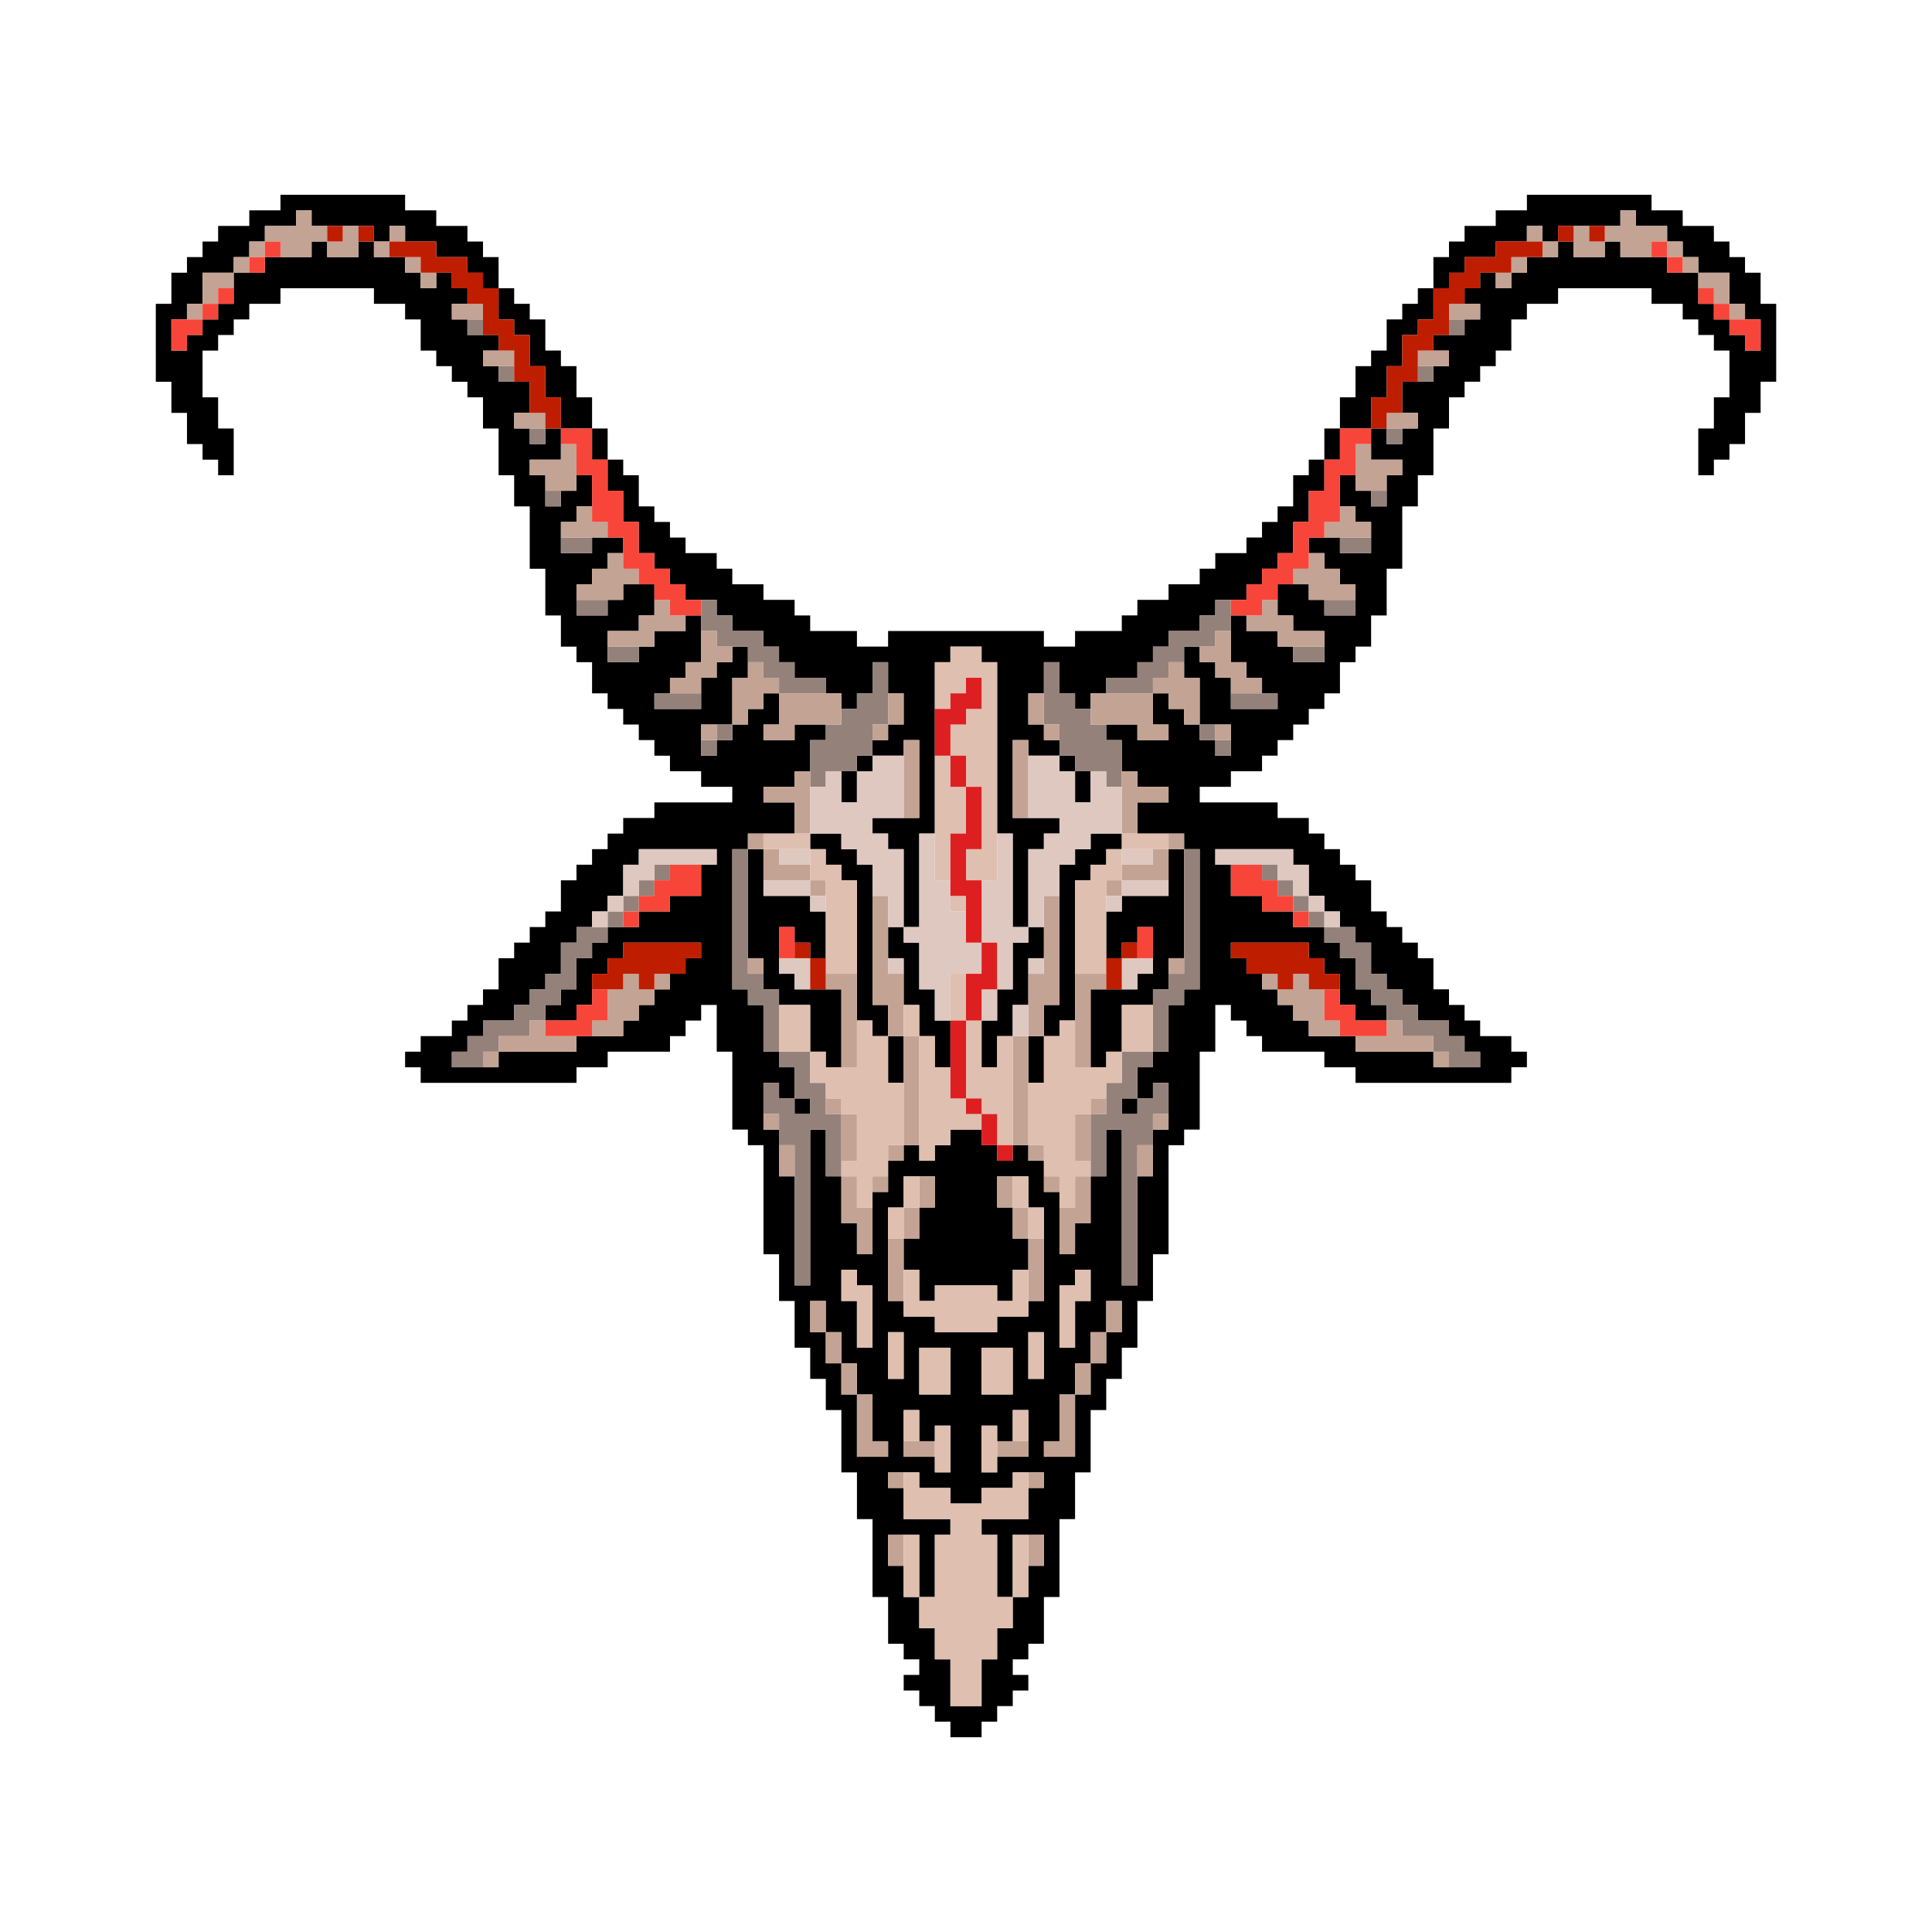 <?xml version="1.0" encoding="utf-8"?>
<!-- Generator: Adobe Illustrator 28.2.0, SVG Export Plug-In . SVG Version: 6.00 Build 0)  -->
<svg version="1.1" id="Capa_1" xmlns="http://www.w3.org/2000/svg" xmlns:xlink="http://www.w3.org/1999/xlink" x="0px" y="0px"
	 viewBox="0 0 124 124" style="enable-background:new 0 0 124 124;" xml:space="preserve">
<style type="text/css">
	.st0{fill:#94827A;}
	.st1{fill:#C3A394;}
	.st2{fill:#DFBFB0;}
	.st3{fill:#DFC8C0;}
	.st4{fill:#DD1F21;}
	.st5{fill:#F8453A;}
	.st6{fill:#BF1D00;}
</style>
<g>
	<path d="M88,27.5h-2v-2h1v-2h1v-1h1v-2h1v-1h1v-1h1v2h-1v1h-1v2h-1v2h-1V27.5z M75,57.5h-3v1h-1v3h1v-1h1v-1h1v3h-1v1h-3v5h1v-1h1
		v-3h2v-1h1v-2h1v-7h-1V57.5z M52,71.5v-1h-1v1H52z M114,19.5v5h-1v2h-1v2h-1v1h-1v1h-1v-3h1v-2h1v-3h-1v-1h-1v-1h-1v-1h-2v-1h-6v1
		h-2v1h-1v2h-1v1h-1v1h-1v1h-1v2h-1v3h-1v2h-1v4h-1v3h-1v2h-1v1h-1v2h-1v1h-1v1h-1v1h-1v1h-1v1h-2v1h-2v1h5v1h2v1h1v1h1v1h1v1h1v2h1
		v1h1v1h1v1h1v2h1v1h1v1h1v1h2v1h1v1h-1v1H87v-1h-2v-1h-4v-1h-1v-1h-1v-1h-1v3h-1v5h-1v1h-1v7h-1v3h-1v3h-1v2h-1v2h-1v4h-1v3h-1v5
		h-1v3h-1v1h-1v1h1v1h-1v1h-1v1h-1v1h-2v-1h-1v-1h-1v-1h-1v-1h1v-1h-1v-1h-1v-3h-1v-5h-1v-3h-1v-4h-1v-2h-1v-2h-1v-3h-1v-3h-1v-7h-1
		v-1h-1v-5h-1v-3h-1v1h-1v1h-1v1h-4v1h-2v1H27v-1h-1v-1h1v-1h2v-1h1v-1h1v-1h1v-2h1v-1h1v-1h1v-1h1v-2h1v-1h1v-1h1v-1h1v-1h2v-1h5
		v-1h-2v-1h-2v-1h-1v-1h-1v-1h-1v-1h-1v-1h-1v-2h-1v-1h-1v-2h-1v-3h-1v-4h-1v-2h-1v-3h-1v-2h-1v-1h-1v-1h-1v-1h-1v-2h-1v-1h-2v-1h-6
		v1h-2v1h-1v1h-1v1h-1v3h1v2h1v3h-1v-1h-1v-1h-1v-2h-1v-2h-1v-5h1v-2h1v-1h1v-1h1v-1h2v-1h2v-1h8v1h2v1h2v1h1v1h1v2h-1v-1h-1v-1h-2
		v-1h-2v-1h-1v1h-1v-1h-4v-1h-1v1h-2v1h-1v1h-1v1h-2v2h-1v1h-1v2h1v-1h1v-1h1v-1h1v-2h2v-1h3v-1h1v1h2v-1h1v1h2v1h1v1h1v-1h1v1h1v1
		h-1v1h1v1h2v1h-1v1h1v1h2v2h-1v1h1v1h1v-1h1v2h-2v1h1v2h1v-1h1v-1h1v2h-1v1h-1v2h2v-1h2v1h-1v1h-1v1h-1v2h2v-1h1v-1h2v2h-1v1h-2v2
		h2v-1h1v-1h2v-1h1v3h-1v1h-1v1h-1v1h3v-2h1v-1h1v-1h1v2h-1v3h-2v2h1v-1h1v-1h1v-1h1v-1h1v2h-1v1h2v-1h2v1h-1v2h-1v1h-2v1h2v2h-3v1
		h-1v9h1v1h1v3h1v1h1v2h-1v-1h-1v3h1v3h1v7h1v-10h1v3h1v3h1v2h1v-4h1v-2h1v-1h1v1h1v-1h1v-1h2v1h1v1h1v-1h1v1h1v2h1v4h1v-2h1v-3h1
		v-3h1v10h1v-7h1v-3h1v-3h-1v1h-1v-2h1v-1h1v-3h1v-1h1v-9h-1v-1h-3v-2h2v-1h-2v-1h-1v-2h-1v-1h2v1h2v-1h-1v-2h1v1h1v1h1v1h1v1h1v-2
		h-2v-3h-1v-2h1v1h1v1h1v2h3v-1h-1v-1h-1v-1h-1v-3h1v1h2v1h1v1h2v-2h-2v-1h-1v-2h2v1h1v1h2v-2h-1v-1h-1v-1h-1v-1h2v1h2v-2h-1v-1h-1
		v-2h1v1h1v1h1v-2h1v-1h-2v-2h1v1h1v-1h1v-1h-1v-2h2v-1h1v-1h-1v-1h2v-1h1v-1h-1v-1h1v-1h1v1h1v-1h1v-1h2v-1h1v1h2v-1h1v1h3v1h2v2h1
		v1h1v1h1v1h1v-2h-1v-1h-1v-2h-2v-1h-1v-1h-1v-1h-2v-1h-1v1h-4v1h-1v-1h-1v1h-2v1h-2v1h-1v1h-1v-2h1v-1h1v-1h2v-1h2v-1h8v1h2v1h2v1
		h1v1h1v1h1v2H114z M46,54.5h-5v1h-1v2h-1v1h-1v1h-1v1h-1v2h-1v1h-1v1h-1v1h-2v1h-1v1h-1v1h3v-1h5v-1h3v-1h1v-1h1v-1h1v-1h1v-1h1v-1
		h-5v1h-1v1h-1v2h-1v1h-2v-1h1v-1h1v-2h1v-1h1v-1h2v-1h2v-1h2v-2h1V54.5z M68,86.5h1v-3h1v-2h-1v1h-1V86.5z M57,83.5h1v1h2v1h4v-1h2
		v-1h1v-6h-1v-2h-2v2h1v2h1v2h-1v2h-1v-1h-4v1h-1v-2h-1v-2h1v-2h1v-2h-2v2h-1V83.5z M66,85.5v3h1v-3H66z M63,91.5v3h1v-1h2v-3h-1v2
		h-1v-1H63z M65,89.5v-3h-2v3H65z M60,93.5v1h1v-3h-1v1h-1v-2h-1v3H60z M61,89.5v-3h-2v3H61z M57,88.5h1v-3h-1V88.5z M54,83.5h1v3h1
		v-4h-1v-1h-1V83.5z M57,93.5v-1h-1v-3h-1v-2h-1v-2h-1v-2h-1v2h1v2h1v2h1v4H57z M67,94.5h-2v1h-2v1h-2v-1h-2v-1h-2v1h1v2h3v1h-1v4
		h-1v-4h-2v2h1v2h1v2h1v2h1v3h2v-3h1v-2h1v-2h1v-2h1v-2h-2v4h-1v-4h-1v-1h3v-2h1V94.5z M72,83.5h-1v2h-1v2h-1v2h-1v3h-1v1h2v-4h1v-2
		h1v-2h1V83.5z M78,55.5h1v2h2v1h2v1h2v1h1v1h1v2h1v1h1v1h-2v-1h-1v-2h-1v-1h-1v-1h-5v1h1v1h1v1h1v1h1v1h1v1h3v1h5v1h3v-1h-1v-1h-1
		v-1h-2v-1h-1v-1h-1v-1h-1v-2h-1v-1h-1v-1h-1v-1h-1v-2h-1v-1h-5V55.5z M49,61.5v2h1v1h2v3h1v1h1v-5h-3v-1h-1v-3h1v1h1v1h1v-3h-1v-1
		h-3v-3h-1v7H49z M86,27.5h-1v2h1V27.5z M72,71.5h1v-1h-1V71.5z M39,29.5v-2h-1v2H39z M40,31.5v2h1v2h1v1h1v1h1v1h2v1h1v1h2v1h1v1h1
		v1h2v1h1v1h1v-1h1v-2h1v2h1v2h-1v1h-1v1h2v-1h1v5h-3v1h1v1h1v5h1v-6h1v-11h1v-1h2v1h1v11h1v6h1v-5h1v-1h1v-1h-3v-5h1v1h2v-1h-1v-1
		h-1v-2h1v-2h1v2h1v1h1v-1h1v-1h2v-1h1v-1h1v-1h2v-1h1v-1h2v-1h1v-1h1v-1h1v-2h1v-2h1v-2h-1v1h-1v2h-1v1h-1v1h-1v1h-2v1h-1v1h-2v1
		h-2v1h-1v1h-3v1h-2v-1H57v1h-2v-1h-3v-1h-1v-1h-2v-1h-2v-1h-1v-1h-2v-1h-1v-1h-1v-1h-1v-2h-1v-1h-1v2H40z M33,20.5v1h1v2h1v2h1v2h2
		v-2h-1v-2h-1v-1h-1v-2h-1v-1h-1v-1h-1v2H33z M55,49.5h1v-1h-1V49.5z M54,51.5h1v-2h-1V51.5z M69,49.5v-1h-1v1H69z M65,60.5v3h-1v2
		h-1v3h1v-2h1v-2h1v-3h1v-2h-1v1H65z M57,61.5h1v3h1v2h1v2h1v-3h-1v-2h-1v-3h-1v-1h-1V61.5z M70,51.5v-2h-1v2H70z M52,54.5h1v1h1v1
		h1v9h1v1h1v3h1v-3h-1v-2h-1v-9h-1v-1h-1v-1h-2V54.5z M72,53.5h-2v1h-1v1h-1v9h-1v2h-1v3h1v-3h1v-1h1v-9h1v-1h1v-1h1V53.5z"/>
	<g>
		<rect x="30" y="20.5" class="st0" width="1" height="1"/>
		<rect x="32" y="23.5" class="st0" width="1" height="1"/>
		<rect x="34" y="27.5" class="st0" width="1" height="1"/>
		<rect x="35" y="31.5" class="st0" width="1" height="1"/>
		<rect x="36" y="34.5" class="st0" width="2" height="1"/>
		<rect x="37" y="38.5" class="st0" width="2" height="1"/>
		<rect x="39" y="41.5" class="st0" width="2" height="1"/>
		<polygon class="st0" points="45,38.5 46,38.5 46,39.5 47,39.5 47,40.5 49,40.5 49,41.5 50,41.5 50,42.5 51,42.5 51,43.5 53,43.5 
			53,44.5 50,44.5 50,43.5 49,43.5 49,42.5 48,42.5 48,41.5 46,41.5 46,40.5 45,40.5 		"/>
		<polygon class="st0" points="46,46.5 47,46.5 47,47.5 46,47.5 46,48.5 45,48.5 45,47.5 46,47.5 		"/>
		<rect x="42" y="44.5" class="st0" width="3" height="1"/>
		<polygon class="st0" points="56,42.5 57,42.5 57,46.5 56,46.5 56,48.5 55,48.5 55,49.5 53,49.5 53,50.5 52,50.5 52,47.5 53,47.5 
			53,46.5 54,46.5 54,45.5 55,45.5 55,44.5 56,44.5 		"/>
		<rect x="93" y="20.5" class="st0" width="1" height="1"/>
		<rect x="91" y="23.5" class="st0" width="1" height="1"/>
		<rect x="89" y="27.5" class="st0" width="1" height="1"/>
		<rect x="88" y="31.5" class="st0" width="1" height="1"/>
		<rect x="86" y="34.5" class="st0" width="2" height="1"/>
		<rect x="85" y="38.5" class="st0" width="2" height="1"/>
		<rect x="83" y="41.5" class="st0" width="2" height="1"/>
		<polygon class="st0" points="79,38.5 78,38.5 78,39.5 77,39.5 77,40.5 75,40.5 75,41.5 74,41.5 74,42.5 73,42.5 73,43.5 71,43.5 
			71,44.5 74,44.5 74,43.5 75,43.5 75,42.5 76,42.5 76,41.5 78,41.5 78,40.5 79,40.5 		"/>
		<polygon class="st0" points="78,46.5 77,46.5 77,47.5 78,47.5 78,48.5 79,48.5 79,47.5 78,47.5 		"/>
		<rect x="79" y="44.5" class="st0" width="3" height="1"/>
		<polygon class="st0" points="68,42.5 67,42.5 67,46.5 68,46.5 68,48.5 69,48.5 69,49.5 71,49.5 71,50.5 72,50.5 72,47.5 71,47.5 
			71,46.5 70,46.5 70,45.5 69,45.5 69,44.5 68,44.5 		"/>
		<polygon class="st0" points="29,67.5 30,67.5 30,66.5 31,66.5 31,65.5 33,65.5 33,64.5 34,64.5 34,63.5 35,63.5 35,62.5 36,62.5 
			36,60.5 37,60.5 37,59.5 39,59.5 39,58.5 40,58.5 40,57.5 41,57.5 41,56.5 42,56.5 42,55.5 43,55.5 43,56.5 42,56.5 42,57.5 
			41,57.5 41,58.5 40,58.5 40,59.5 39,59.5 39,60.5 38,60.5 38,61.5 37,61.5 37,63.5 36,63.5 36,64.5 35,64.5 35,65.5 34,65.5 
			34,66.5 32,66.5 32,67.5 31,67.5 31,68.5 29,68.5 		"/>
		<polygon class="st0" points="95,67.5 94,67.5 94,66.5 93,66.5 93,65.5 91,65.5 91,64.5 90,64.5 90,63.5 89,63.5 89,62.5 88,62.5 
			88,60.5 87,60.5 87,59.5 85,59.5 85,58.5 84,58.5 84,57.5 83,57.5 83,56.5 82,56.5 82,55.5 81,55.5 81,56.5 82,56.5 82,57.5 
			83,57.5 83,58.5 84,58.5 84,59.5 85,59.5 85,60.5 86,60.5 86,61.5 87,61.5 87,63.5 88,63.5 88,64.5 89,64.5 89,65.5 90,65.5 
			90,66.5 92,66.5 92,67.5 93,67.5 93,68.5 95,68.5 		"/>
		<polygon class="st0" points="47,54.5 47,63.5 48,63.5 48,64.5 49,64.5 49,67.5 50,67.5 50,68.5 51,68.5 51,70.5 52,70.5 52,71.5 
			51,71.5 51,70.5 50,70.5 50,69.5 49,69.5 49,71.5 50,71.5 50,73.5 51,73.5 51,82.5 52,82.5 52,72.5 53,72.5 53,75.5 54,75.5 
			54,71.5 53,71.5 53,69.5 52,69.5 52,67.5 50,67.5 50,63.5 49,63.5 49,62.5 48,62.5 48,54.5 		"/>
		<polygon class="st0" points="77,54.5 77,63.5 76,63.5 76,64.5 75,64.5 75,67.5 74,67.5 74,68.5 73,68.5 73,70.5 72,70.5 72,71.5 
			73,71.5 73,70.5 74,70.5 74,69.5 75,69.5 75,71.5 74,71.5 74,73.5 73,73.5 73,82.5 72,82.5 72,72.5 71,72.5 71,75.5 70,75.5 
			70,71.5 71,71.5 71,69.5 72,69.5 72,67.5 74,67.5 74,63.5 75,63.5 75,62.5 76,62.5 76,54.5 		"/>
	</g>
	<g>
		<polygon class="st1" points="12,19.5 13,19.5 13,17.5 15,17.5 15,16.5 16,16.5 16,15.5 17,15.5 17,14.5 19,14.5 19,13.5 20,13.5 
			20,14.5 21,14.5 21,15.5 22,15.5 22,14.5 23,14.5 23,16.5 21,16.5 21,15.5 20,15.5 20,16.5 18,16.5 18,15.5 17,15.5 17,16.5 
			16,16.5 16,17.5 15,17.5 15,18.5 14,18.5 14,19.5 13,19.5 13,20.5 12,20.5 		"/>
		<polygon class="st1" points="24,15.5 25,15.5 25,14.5 26,14.5 26,15.5 25,15.5 25,16.5 24,16.5 		"/>
		<polygon class="st1" points="26,16.5 27,16.5 27,17.5 28,17.5 28,18.5 27,18.5 27,17.5 26,17.5 		"/>
		<rect x="29" y="19.5" class="st1" width="2" height="1"/>
		<rect x="31" y="22.5" class="st1" width="2" height="1"/>
		<rect x="33" y="26.5" class="st1" width="2" height="1"/>
		<polygon class="st1" points="34,29.5 36,29.5 36,28.5 37,28.5 37,31.5 35,31.5 35,30.5 34,30.5 		"/>
		<polygon class="st1" points="36,33.5 37,33.5 37,32.5 38,32.5 38,33.5 39,33.5 39,34.5 36,34.5 		"/>
		<polygon class="st1" points="39,35.5 40,35.5 40,36.5 41,36.5 41,37.5 40,37.5 40,38.5 37,38.5 37,37.5 38,37.5 38,36.5 39,36.5 
					"/>
		<polygon class="st1" points="42,38.5 43,38.5 43,39.5 44,39.5 44,40.5 42,40.5 42,41.5 39,41.5 39,40.5 41,40.5 41,39.5 42,39.5 
					"/>
		<polygon class="st1" points="45,40.5 46,40.5 46,41.5 47,41.5 47,42.5 46,42.5 46,43.5 45,43.5 45,44.5 43,44.5 43,43.5 44,43.5 
			44,42.5 45,42.5 		"/>
		<polygon class="st1" points="48,42.5 49,42.5 49,43.5 50,43.5 50,44.5 49,44.5 49,45.5 48,45.5 48,46.5 47,46.5 47,43.5 48,43.5 
					"/>
		<polygon class="st1" points="50,44.5 54,44.5 54,46.5 51,46.5 51,47.5 49,47.5 49,46.5 50,46.5 		"/>
		<rect x="45" y="46.5" class="st1" width="1" height="1"/>
		<polygon class="st1" points="57,44.5 58,44.5 58,46.5 57,46.5 57,47.5 56,47.5 56,46.5 57,46.5 		"/>
		<rect x="58" y="47.5" class="st1" width="1" height="5"/>
		<polygon class="st1" points="49,50.5 51,50.5 51,49.5 52,49.5 52,53.5 51,53.5 51,51.5 49,51.5 		"/>
		<polygon class="st1" points="112,19.5 111,19.5 111,17.5 109,17.5 109,16.5 108,16.5 108,15.5 107,15.5 107,14.5 105,14.5 
			105,13.5 104,13.5 104,14.5 103,14.5 103,15.5 102,15.5 102,14.5 101,14.5 101,16.5 103,16.5 103,15.5 104,15.5 104,16.5 
			106,16.5 106,15.5 107,15.5 107,16.5 108,16.5 108,17.5 109,17.5 109,18.5 110,18.5 110,19.5 111,19.5 111,20.5 112,20.5 		"/>
		<polygon class="st1" points="100,15.5 99,15.5 99,14.5 98,14.5 98,15.5 99,15.5 99,16.5 100,16.5 		"/>
		<polygon class="st1" points="98,16.5 97,16.5 97,17.5 96,17.5 96,18.5 97,18.5 97,17.5 98,17.5 		"/>
		<rect x="93" y="19.5" class="st1" width="2" height="1"/>
		<rect x="91" y="22.5" class="st1" width="2" height="1"/>
		<rect x="89" y="26.5" class="st1" width="2" height="1"/>
		<polygon class="st1" points="90,29.5 88,29.5 88,28.5 87,28.5 87,31.5 89,31.5 89,30.5 90,30.5 		"/>
		<polygon class="st1" points="88,33.5 87,33.5 87,32.5 86,32.5 86,33.5 85,33.5 85,34.5 88,34.5 		"/>
		<polygon class="st1" points="85,35.5 84,35.5 84,36.5 83,36.5 83,37.5 84,37.5 84,38.5 87,38.5 87,37.5 86,37.5 86,36.5 85,36.5 
					"/>
		<polygon class="st1" points="82,38.5 81,38.5 81,39.5 80,39.5 80,40.5 82,40.5 82,41.5 85,41.5 85,40.5 83,40.5 83,39.5 82,39.5 
					"/>
		<polygon class="st1" points="79,40.5 78,40.5 78,41.5 77,41.5 77,42.5 78,42.5 78,43.5 79,43.5 79,44.5 81,44.5 81,43.5 80,43.5 
			80,42.5 79,42.5 		"/>
		<polygon class="st1" points="76,42.5 75,42.5 75,43.5 74,43.5 74,44.5 75,44.5 75,45.5 76,45.5 76,46.5 77,46.5 77,43.5 76,43.5 
					"/>
		<polygon class="st1" points="74,44.5 70,44.5 70,46.5 73,46.5 73,47.5 75,47.5 75,46.5 74,46.5 		"/>
		<rect x="78" y="46.5" class="st1" width="1" height="1"/>
		<polygon class="st1" points="67,44.5 66,44.5 66,46.5 67,46.5 67,47.5 68,47.5 68,46.5 67,46.5 		"/>
		<rect x="65" y="47.5" class="st1" width="1" height="5"/>
		<polygon class="st1" points="75,50.5 73,50.5 73,49.5 72,49.5 72,53.5 73,53.5 73,51.5 75,51.5 		"/>
		<polygon class="st1" points="40,62.5 41,62.5 41,63.5 42,63.5 42,62.5 43,62.5 43,63.5 42,63.5 42,64.5 41,64.5 41,65.5 40,65.5 
			40,66.5 38,66.5 38,65.5 39,65.5 39,63.5 40,63.5 		"/>
		<polygon class="st1" points="37,66.5 35,66.5 35,65.5 34,65.5 34,66.5 32,66.5 32,67.5 31,67.5 31,68.5 32,68.5 32,67.5 37,67.5 
					"/>
		<polygon class="st1" points="84,62.5 83,62.5 83,63.5 82,63.5 82,62.5 81,62.5 81,63.5 82,63.5 82,64.5 83,64.5 83,65.5 84,65.5 
			84,66.5 86,66.5 86,65.5 85,65.5 85,63.5 84,63.5 		"/>
		<polygon class="st1" points="87,66.5 89,66.5 89,65.5 90,65.5 90,66.5 92,66.5 92,67.5 93,67.5 93,68.5 92,68.5 92,67.5 87,67.5 
					"/>
		<polygon class="st1" points="52,83.5 53,83.5 53,85.5 54,85.5 54,87.5 55,87.5 55,89.5 56,89.5 56,92.5 57,92.5 57,93.5 55,93.5 
			55,89.5 54,89.5 54,87.5 53,87.5 53,85.5 52,85.5 		"/>
		<rect x="57" y="98.5" class="st1" width="1" height="2"/>
		<rect x="58" y="92.5" class="st1" width="2" height="1"/>
		<rect x="57" y="94.5" class="st1" width="1" height="1"/>
		<polygon class="st1" points="72,83.5 71,83.5 71,85.5 70,85.5 70,87.5 69,87.5 69,89.5 68,89.5 68,92.5 67,92.5 67,93.5 69,93.5 
			69,89.5 70,89.5 70,87.5 71,87.5 71,85.5 72,85.5 		"/>
		<rect x="66" y="98.5" class="st1" width="1" height="2"/>
		<rect x="64" y="92.5" class="st1" width="2" height="1"/>
		<rect x="66" y="94.5" class="st1" width="1" height="1"/>
		<polygon class="st1" points="67,83.5 66,83.5 66,79.5 65,79.5 65,77.5 64,77.5 64,75.5 65,75.5 65,77.5 66,77.5 66,79.5 67,79.5 
					"/>
		<polygon class="st1" points="57,83.5 58,83.5 58,79.5 59,79.5 59,77.5 60,77.5 60,75.5 59,75.5 59,77.5 58,77.5 58,79.5 57,79.5 
					"/>
		<polygon class="st1" points="51,75.5 51,73.5 50,73.5 50,71.5 49,71.5 49,72.5 50,72.5 50,75.5 		"/>
		<rect x="48" y="61.5" class="st1" width="1" height="1"/>
		<polygon class="st1" points="53,57.5 53,56.5 52,56.5 52,55.5 50,55.5 50,54.5 49,54.5 49,53.5 48,53.5 48,54.5 49,54.5 49,56.5 
			52,56.5 52,57.5 		"/>
		<polygon class="st1" points="56,57.5 57,57.5 57,62.5 58,62.5 58,66.5 59,66.5 59,73.5 58,73.5 58,74.5 57,74.5 57,76.5 56,76.5 
			56,80.5 55,80.5 55,78.5 54,78.5 54,71.5 53,71.5 53,70.5 54,70.5 54,71.5 55,71.5 55,74.5 54,74.5 54,75.5 55,75.5 55,77.5 
			56,77.5 56,75.5 57,75.5 57,73.5 58,73.5 58,66.5 57,66.5 57,64.5 56,64.5 		"/>
		<polygon class="st1" points="73,75.5 73,73.5 74,73.5 74,71.5 75,71.5 75,72.5 74,72.5 74,75.5 		"/>
		<rect x="75" y="61.5" class="st1" width="1" height="1"/>
		<polygon class="st1" points="71,57.5 71,56.5 72,56.5 72,55.5 74,55.5 74,54.5 75,54.5 75,53.5 76,53.5 76,54.5 75,54.5 75,56.5 
			72,56.5 72,57.5 		"/>
		<polygon class="st1" points="68,57.5 67,57.5 67,62.5 66,62.5 66,66.5 65,66.5 65,73.5 66,73.5 66,74.5 67,74.5 67,76.5 68,76.5 
			68,80.5 69,80.5 69,78.5 70,78.5 70,71.5 71,71.5 71,70.5 70,70.5 70,71.5 69,71.5 69,74.5 70,74.5 70,75.5 69,75.5 69,77.5 
			68,77.5 68,75.5 67,75.5 67,73.5 66,73.5 66,66.5 67,66.5 67,64.5 68,64.5 		"/>
	</g>
	<g>
		<polygon class="st2" points="54,81.5 55,81.5 55,82.5 56,82.5 56,86.5 55,86.5 55,83.5 54,83.5 		"/>
		<rect x="57" y="85.5" class="st2" width="1" height="3"/>
		<rect x="59" y="86.5" class="st2" width="2" height="3"/>
		<polygon class="st2" points="58,90.5 59,90.5 59,92.5 60,92.5 60,91.5 61,91.5 61,94.5 60,94.5 60,92.5 58,92.5 		"/>
		<rect x="58" y="98.5" class="st2" width="1" height="4"/>
		<polygon class="st2" points="70,81.5 69,81.5 69,82.5 68,82.5 68,86.5 69,86.5 69,83.5 70,83.5 		"/>
		<rect x="66" y="85.5" class="st2" width="1" height="3"/>
		<rect x="63" y="86.5" class="st2" width="2" height="3"/>
		<polygon class="st2" points="66,90.5 65,90.5 65,92.5 64,92.5 64,91.5 63,91.5 63,94.5 64,94.5 64,92.5 66,92.5 		"/>
		<rect x="65" y="98.5" class="st2" width="1" height="4"/>
		<polygon class="st2" points="58,94.5 59,94.5 59,95.5 61,95.5 61,96.5 63,96.5 63,95.5 65,95.5 65,94.5 66,94.5 66,97.5 63,97.5 
			63,98.5 64,98.5 64,102.5 65,102.5 65,104.5 64,104.5 64,106.5 63,106.5 63,109.5 61,109.5 61,106.5 60,106.5 60,104.5 59,104.5 
			59,102.5 60,102.5 60,98.5 61,98.5 61,97.5 58,97.5 		"/>
		<polygon class="st2" points="60,84.5 60,85.5 64,85.5 64,84.5 66,84.5 66,81.5 65,81.5 65,83.5 64,83.5 64,82.5 60,82.5 60,83.5 
			59,83.5 59,81.5 58,81.5 58,84.5 		"/>
		<polygon class="st2" points="66,75.5 65,75.5 65,77.5 66,77.5 66,79.5 67,79.5 67,77.5 66,77.5 		"/>
		<polygon class="st2" points="58,75.5 59,75.5 59,77.5 58,77.5 58,79.5 57,79.5 57,77.5 58,77.5 		"/>
		<polygon class="st2" points="50,64.5 52,64.5 52,67.5 53,67.5 53,68.5 55,68.5 55,65.5 56,65.5 56,66.5 57,66.5 57,69.5 58,69.5 
			58,73.5 57,73.5 57,75.5 56,75.5 56,77.5 55,77.5 55,75.5 54,75.5 54,74.5 55,74.5 55,71.5 54,71.5 54,70.5 53,70.5 53,69.5 
			52,69.5 52,67.5 50,67.5 		"/>
		<polygon class="st2" points="49,53.5 52,53.5 52,54.5 53,54.5 53,55.5 54,55.5 54,56.5 55,56.5 55,62.5 53,62.5 53,56.5 52,56.5 
			52,55.5 52,54.5 50,54.5 49,54.5 		"/>
		<polygon class="st2" points="74,64.5 72,64.5 72,67.5 71,67.5 71,68.5 69,68.5 69,65.5 68,65.5 68,66.5 67,66.5 67,69.5 66,69.5 
			66,73.5 67,73.5 67,75.5 68,75.5 68,77.5 69,77.5 69,75.5 70,75.5 70,74.5 69,74.5 69,71.5 70,71.5 70,70.5 71,70.5 71,69.5 
			72,69.5 72,67.5 74,67.5 		"/>
		<polygon class="st2" points="75,53.5 72,53.5 72,54.5 71,54.5 71,55.5 70,55.5 70,56.5 69,56.5 69,62.5 71,62.5 71,56.5 72,56.5 
			72,55.5 72,54.5 74,54.5 75,54.5 		"/>
		<polygon class="st2" points="58,64.5 59,64.5 59,66.5 60,66.5 60,68.5 61,68.5 61,70.5 62,70.5 62,71.5 63,71.5 63,72.5 61,72.5 
			61,73.5 60,73.5 60,74.5 59,74.5 59,66.5 58,66.5 		"/>
		<polygon class="st2" points="61,62.5 62,62.5 62,65.5 63,65.5 63,68.5 64,68.5 64,66.5 65,66.5 65,73.5 64,73.5 64,71.5 63,71.5 
			63,70.5 62,70.5 62,65.5 61,65.5 		"/>
		<polygon class="st2" points="62,56.5 64,56.5 64,42.5 63,42.5 63,41.5 61,41.5 61,42.5 60,42.5 60,45.5 61,45.5 61,44.5 62,44.5 
			62,43.5 63,43.5 63,45.5 62,45.5 62,46.5 61,46.5 61,48.5 62,48.5 62,50.5 63,50.5 63,54.5 62,54.5 		"/>
		<polygon class="st2" points="60,48.5 61,48.5 61,50.5 62,50.5 62,53.5 61,53.5 61,56.5 60,56.5 		"/>
		<rect x="61" y="57.5" class="st2" width="1" height="1"/>
	</g>
	<g>
		<polygon class="st3" points="46,54.5 41,54.5 41,55.5 40,55.5 40,57.5 39,57.5 39,58.5 38,58.5 38,59.5 39,59.5 39,58.5 40,58.5 
			40,57.5 41,57.5 41,56.5 42,56.5 42,55.5 46,55.5 		"/>
		<polygon class="st3" points="78,54.5 83,54.5 83,55.5 84,55.5 84,57.5 85,57.5 85,58.5 86,58.5 86,59.5 85,59.5 85,58.5 84,58.5 
			84,57.5 83,57.5 83,56.5 82,56.5 82,55.5 78,55.5 		"/>
		<polygon class="st3" points="50,61.5 52,61.5 52,63.5 51,63.5 51,62.5 50,62.5 		"/>
		<polygon class="st3" points="56,48.5 58,48.5 58,52.5 56,52.5 56,53.5 57,53.5 57,54.5 58,54.5 58,59.5 57,59.5 57,57.5 56,57.5 
			56,55.5 55,55.5 55,54.5 54,54.5 54,53.5 52,53.5 52,50.5 53,50.5 53,49.5 54,49.5 54,51.5 55,51.5 55,49.5 56,49.5 		"/>
		<rect x="50" y="54.5" class="st3" width="2" height="1"/>
		<polygon class="st3" points="49,56.5 52,56.5 52,57.5 53,57.5 53,58.5 52,58.5 52,57.5 49,57.5 		"/>
		<polyline class="st3" points="57,61.5 58,61.5 58,62.5 57,62.5 57,61.5 		"/>
		<polygon class="st1" points="53,62.5 55,62.5 55,68.5 54,68.5 54,63.5 53,63.5 		"/>
		<polygon class="st3" points="74,61.5 72,61.5 72,63.5 73,63.5 73,62.5 74,62.5 		"/>
		<polygon class="st3" points="68,48.5 66,48.5 66,52.5 68,52.5 68,53.5 67,53.5 67,54.5 66,54.5 66,59.5 67,59.5 67,57.5 68,57.5 
			68,55.5 69,55.5 69,54.5 70,54.5 70,53.5 72,53.5 72,50.5 71,50.5 71,49.5 70,49.5 70,51.5 69,51.5 69,49.5 68,49.5 		"/>
		<rect x="72" y="54.5" class="st3" width="2" height="1"/>
		<polygon class="st3" points="75,56.5 72,56.5 72,57.5 71,57.5 71,58.5 72,58.5 72,57.5 75,57.5 		"/>
		<polyline class="st3" points="67,61.5 66,61.5 66,62.5 67,62.5 67,61.5 		"/>
		<polygon class="st1" points="71,62.5 69,62.5 69,68.5 70,68.5 70,63.5 71,63.5 		"/>
		<rect x="65" y="64.5" class="st3" width="1" height="2"/>
		<polygon class="st3" points="63,63.5 63,65.5 64,65.5 64,63.5 65,63.5 65,60.5 66,60.5 66,59.5 65,59.5 65,53.5 64,53.5 64,56.5 
			63,56.5 63,60.5 64,60.5 64,63.5 		"/>
		<polygon class="st3" points="59,53.5 60,53.5 60,56.5 61,56.5 61,58.5 62,58.5 62,60.5 63,60.5 63,62.5 61,62.5 61,65.5 60,65.5 
			60,63.5 59,63.5 59,60.5 58,60.5 58,59.5 59,59.5 		"/>
	</g>
	<g>
		<polygon class="st4" points="62,43.5 63,43.5 63,45.5 62,45.5 62,46.5 61,46.5 61,48.5 62,48.5 62,50.5 63,50.5 63,54.5 62,54.5 
			62,56.5 63,56.5 63,60.5 64,60.5 64,63.5 63,63.5 63,65.5 62,65.5 62,70.5 63,70.5 63,71.5 64,71.5 64,73.5 65,73.5 65,74.5 
			64,74.5 64,73.5 63,73.5 63,71.5 62,71.5 62,70.5 61,70.5 61,65.5 62,65.5 62,62.5 63,62.5 63,60.5 62,60.5 62,57.5 61,57.5 
			61,53.5 62,53.5 62,50.5 61,50.5 61,48.5 60,48.5 60,45.5 61,45.5 61,44.5 62,44.5 		"/>
		<rect x="50" y="59.5" class="st5" width="1" height="2"/>
		<polygon class="st6" points="51,60.5 52,60.5 52,61.5 53,61.5 53,63.5 52,63.5 52,61.5 51,61.5 		"/>
		<rect x="73" y="59.5" class="st5" width="1" height="2"/>
		<polygon class="st6" points="73,60.5 72,60.5 72,61.5 71,61.5 71,63.5 72,63.5 72,61.5 73,61.5 		"/>
		<polygon class="st5" points="12,22.5 11,22.5 11,20.5 13,20.5 13,19.5 14,19.5 14,18.5 15,18.5 15,19.5 14,19.5 14,20.5 13,20.5 
			13,21.5 12,21.5 		"/>
		<polygon class="st5" points="16,16.5 17,16.5 17,15.5 18,15.5 18,16.5 17,16.5 17,17.5 16,17.5 		"/>
		<polygon class="st5" points="45,38.5 45,39.5 43,39.5 43,38.5 42,38.5 42,37.5 41,37.5 41,36.5 40,36.5 40,34.5 39,34.5 39,33.5 
			38,33.5 38,30.5 37,30.5 37,28.5 36,28.5 36,27.5 38,27.5 38,29.5 39,29.5 39,31.5 40,31.5 40,33.5 41,33.5 41,35.5 42,35.5 
			42,36.5 43,36.5 43,37.5 44,37.5 44,38.5 		"/>
		<rect x="21" y="14.5" class="st6" width="1" height="1"/>
		<rect x="23" y="14.5" class="st6" width="1" height="1"/>
		<polygon class="st6" points="25,15.5 28,15.5 28,16.5 30,16.5 30,17.5 31,17.5 31,18.5 32,18.5 32,20.5 33,20.5 33,21.5 34,21.5 
			34,23.5 35,23.5 35,25.5 36,25.5 36,27.5 35,27.5 35,26.5 34,26.5 34,24.5 33,24.5 33,22.5 32,22.5 32,21.5 31,21.5 31,19.5 
			30,19.5 30,18.5 29,18.5 29,17.5 27,17.5 27,16.5 25,16.5 		"/>
		<polygon class="st5" points="112,22.5 113,22.5 113,20.5 111,20.5 111,19.5 110,19.5 110,18.5 109,18.5 109,19.5 110,19.5 
			110,20.5 111,20.5 111,21.5 112,21.5 		"/>
		<polygon class="st5" points="108,16.5 107,16.5 107,15.5 106,15.5 106,16.5 107,16.5 107,17.5 108,17.5 		"/>
		<polygon class="st5" points="79,38.5 79,39.5 81,39.5 81,38.5 82,38.5 82,37.5 83,37.5 83,36.5 84,36.5 84,34.5 85,34.5 85,33.5 
			86,33.5 86,30.5 87,30.5 87,28.5 88,28.5 88,27.5 86,27.5 86,29.5 85,29.5 85,31.5 84,31.5 84,33.5 83,33.5 83,35.5 82,35.5 
			82,36.5 81,36.5 81,37.5 80,37.5 80,38.5 		"/>
		<rect x="102" y="14.5" class="st6" width="1" height="1"/>
		<rect x="100" y="14.5" class="st6" width="1" height="1"/>
		<polygon class="st6" points="99,15.5 96,15.5 96,16.5 94,16.5 94,17.5 93,17.5 93,18.5 92,18.5 92,20.5 91,20.5 91,21.5 90,21.5 
			90,23.5 89,23.5 89,25.5 88,25.5 88,27.5 89,27.5 89,26.5 90,26.5 90,24.5 91,24.5 91,22.5 92,22.5 92,21.5 93,21.5 93,19.5 
			94,19.5 94,18.5 95,18.5 95,17.5 97,17.5 97,16.5 99,16.5 		"/>
		<polygon class="st5" points="35,65.5 37,65.5 37,64.5 38,64.5 38,63.5 39,63.5 39,65.5 38,65.5 38,66.5 35,66.5 		"/>
		<polygon class="st5" points="45,55.5 43,55.5 43,56.5 42,56.5 42,57.5 41,57.5 41,58.5 40,58.5 40,59.5 41,59.5 41,58.5 43,58.5 
			43,57.5 45,57.5 		"/>
		<polygon class="st6" points="38,62.5 39,62.5 39,61.5 40,61.5 40,60.5 45,60.5 45,61.5 44,61.5 44,62.5 42,62.5 42,63.5 41,63.5 
			41,62.5 40,62.5 40,63.5 38,63.5 		"/>
		<polygon class="st5" points="89,65.5 87,65.5 87,64.5 86,64.5 86,63.5 85,63.5 85,65.5 86,65.5 86,66.5 89,66.5 		"/>
		<polygon class="st5" points="79,55.5 81,55.5 81,56.5 82,56.5 82,57.5 83,57.5 83,58.5 84,58.5 84,59.5 83,59.5 83,58.5 81,58.5 
			81,57.5 79,57.5 		"/>
		<polygon class="st6" points="86,62.5 85,62.5 85,61.5 84,61.5 84,60.5 79,60.5 79,61.5 80,61.5 80,62.5 82,62.5 82,63.5 83,63.5 
			83,62.5 84,62.5 84,63.5 86,63.5 		"/>
	</g>
</g>
</svg>
